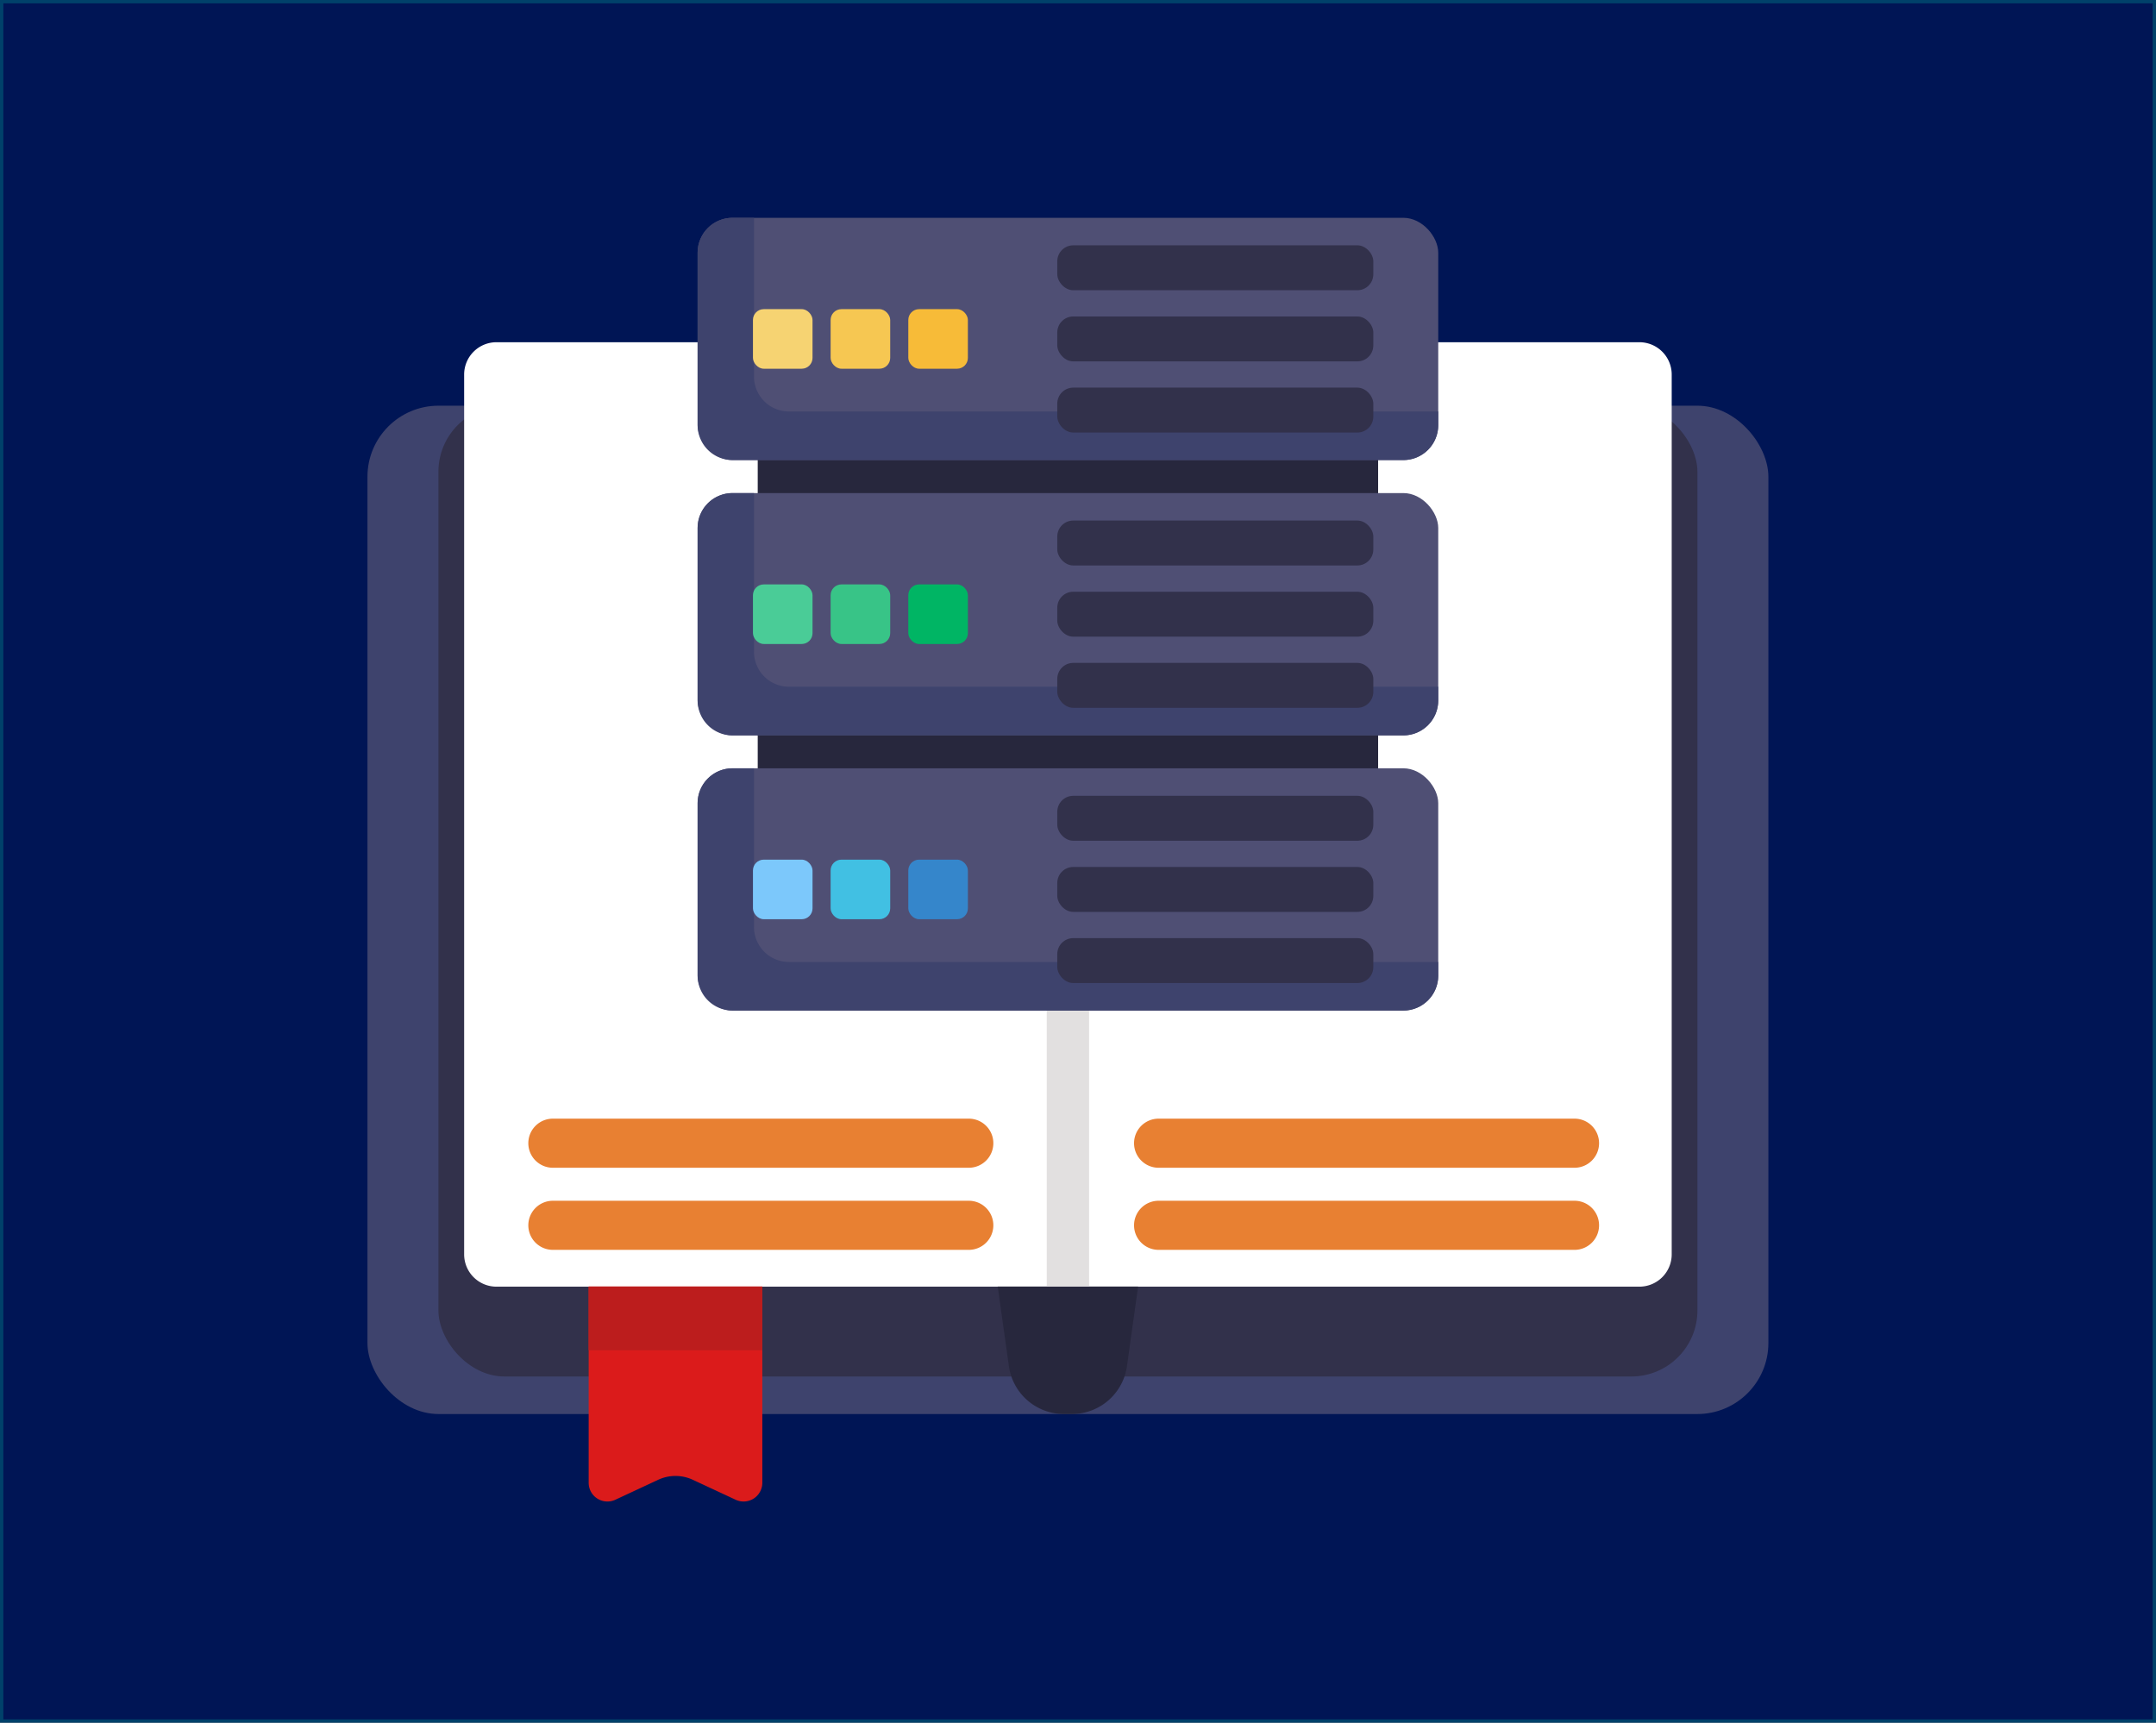 <svg id="Layer_1" data-name="Layer 1" xmlns="http://www.w3.org/2000/svg" viewBox="0 0 642 513"><rect x="0" y="0" width="642" height="513" fill="#808080" stroke="none"/><defs><style>.cls-1{fill:#001555;stroke:#00416a;stroke-miterlimit:10;}.cls-2{fill:#3e436d;}.cls-3{fill:#32314b;}.cls-4{fill:#fff;}.cls-5{fill:#27273d;}.cls-6{fill:#db1b1b;}.cls-7{fill:#bc1d1d;}.cls-8{fill:#e2e0e0;}.cls-9{fill:#e88032;}.cls-10{fill:#4f4f74;}.cls-11{fill:#f6d372;}.cls-12{fill:#f6c752;}.cls-13{fill:#f7bb38;}.cls-14{fill:#4acc97;}.cls-15{fill:#38c487;}.cls-16{fill:#00b564;}.cls-17{fill:#7cc8fb;}.cls-18{fill:#41c0e3;}.cls-19{fill:#3586cb;}</style></defs><rect class="cls-1" x="0.5" y="0.5" width="641" height="512"/><g id="Icons"><rect class="cls-2" x="109.42" y="120.81" width="417.16" height="300.27" rx="21.16"/><rect class="cls-3" x="130.55" y="120.81" width="374.9" height="289.09" rx="19.68"/><path class="cls-4" d="M426.17,101.91H85.83a9.62,9.62,0,0,0-9.62,9.62h0v262a9.62,9.62,0,0,0,9.62,9.62H426.17a9.62,9.62,0,0,0,9.62-9.62v-262A9.62,9.62,0,0,0,426.17,101.91Z" transform="translate(62)"/><path class="cls-5" d="M257.18,421.08h-2.36a16.56,16.56,0,0,1-16.4-14.27l-3.32-23.7h41.8l-3.32,23.7A16.56,16.56,0,0,1,257.18,421.08Z" transform="translate(62)"/><path class="cls-6" d="M165,383.11v58.44a5.58,5.58,0,0,1-7.93,5.06l-12.77-5.95a12.23,12.23,0,0,0-10.31,0l-12.77,5.95a5.58,5.58,0,0,1-7.93-5.06V383.11Z" transform="translate(62)"/><rect class="cls-7" x="175.28" y="383.11" width="51.72" height="18.98"/><rect class="cls-8" x="311.7" y="101.91" width="12.6" height="281.2"/><path class="cls-9" d="M102.63,333.12H226.48a7.31,7.31,0,0,1,7.31,7.31h0a7.31,7.31,0,0,1-7.31,7.31H102.63a7.31,7.31,0,0,1-7.31-7.31h0A7.31,7.31,0,0,1,102.63,333.12Z" transform="translate(62)"/><path class="cls-9" d="M102.63,357.57H226.48a7.31,7.31,0,0,1,7.31,7.31h0a7.31,7.31,0,0,1-7.31,7.31H102.63a7.31,7.31,0,0,1-7.31-7.31h0A7.31,7.31,0,0,1,102.63,357.57Z" transform="translate(62)"/><path class="cls-9" d="M283,333.12H406.85a7.31,7.31,0,0,1,7.31,7.31h0a7.31,7.31,0,0,1-7.31,7.31H283a7.31,7.31,0,0,1-7.31-7.31h0A7.31,7.31,0,0,1,283,333.12Z" transform="translate(62)"/><path class="cls-9" d="M283,357.57H406.85a7.31,7.31,0,0,1,7.31,7.31h0a7.31,7.31,0,0,1-7.31,7.31H283a7.31,7.31,0,0,1-7.31-7.31h0A7.31,7.31,0,0,1,283,357.57Z" transform="translate(62)"/><rect class="cls-5" x="225.63" y="90.16" width="184.74" height="181.39"/><rect class="cls-10" x="207.73" y="64.86" width="220.54" height="72.14" rx="10.4"/><path class="cls-2" d="M366.27,122.53v4.07a10.4,10.4,0,0,1-10.4,10.4H156.13a10.4,10.4,0,0,1-10.4-10.4V75.26a10.4,10.4,0,0,1,10.4-10.4h6.39v47.27a10.4,10.4,0,0,0,10.4,10.4H366.27Z" transform="translate(62)"/><rect class="cls-11" x="224.21" y="92.06" width="17.74" height="17.74" rx="3.22"/><rect class="cls-12" x="247.34" y="92.06" width="17.74" height="17.74" rx="3.22"/><rect class="cls-13" x="270.47" y="92.06" width="17.74" height="17.74" rx="3.22"/><rect class="cls-3" x="314.83" y="73.05" width="94.11" height="13.38" rx="4.76"/><rect class="cls-3" x="314.83" y="94.24" width="94.11" height="13.38" rx="4.76"/><rect class="cls-3" x="314.83" y="115.43" width="94.11" height="13.38" rx="4.76"/><rect class="cls-10" x="207.73" y="146.83" width="220.54" height="72.14" rx="10.4"/><path class="cls-2" d="M366.27,204.5v4.06A10.41,10.41,0,0,1,355.89,219H156.13a10.41,10.41,0,0,1-10.4-10.41V157.23a10.4,10.4,0,0,1,10.4-10.4h6.39v47.26a10.41,10.41,0,0,0,10.41,10.41H366.27Z" transform="translate(62)"/><rect class="cls-14" x="224.21" y="174.03" width="17.74" height="17.74" rx="3.22"/><rect class="cls-15" x="247.34" y="174.03" width="17.74" height="17.74" rx="3.22"/><rect class="cls-16" x="270.47" y="174.03" width="17.74" height="17.74" rx="3.22"/><rect class="cls-3" x="314.83" y="155.01" width="94.11" height="13.38" rx="4.76"/><rect class="cls-3" x="314.83" y="176.21" width="94.11" height="13.38" rx="4.76"/><rect class="cls-3" x="314.83" y="197.4" width="94.11" height="13.38" rx="4.76"/><rect class="cls-10" x="207.73" y="228.79" width="220.54" height="72.14" rx="10.4"/><path class="cls-2" d="M366.27,286.46v4.06a10.41,10.41,0,0,1-10.4,10.41H156.13a10.41,10.41,0,0,1-10.4-10.41V239.19a10.4,10.4,0,0,1,10.4-10.4h6.39v47.27a10.41,10.41,0,0,0,10.41,10.4Z" transform="translate(62)"/><rect class="cls-17" x="224.21" y="255.99" width="17.74" height="17.74" rx="3.22"/><rect class="cls-18" x="247.34" y="255.99" width="17.74" height="17.74" rx="3.22"/><rect class="cls-19" x="270.47" y="255.99" width="17.74" height="17.74" rx="3.22"/><rect class="cls-3" x="314.83" y="236.98" width="94.11" height="13.38" rx="4.76"/><rect class="cls-3" x="314.83" y="258.17" width="94.11" height="13.38" rx="4.76"/><rect class="cls-3" x="314.83" y="279.36" width="94.11" height="13.38" rx="4.76"/></g></svg>